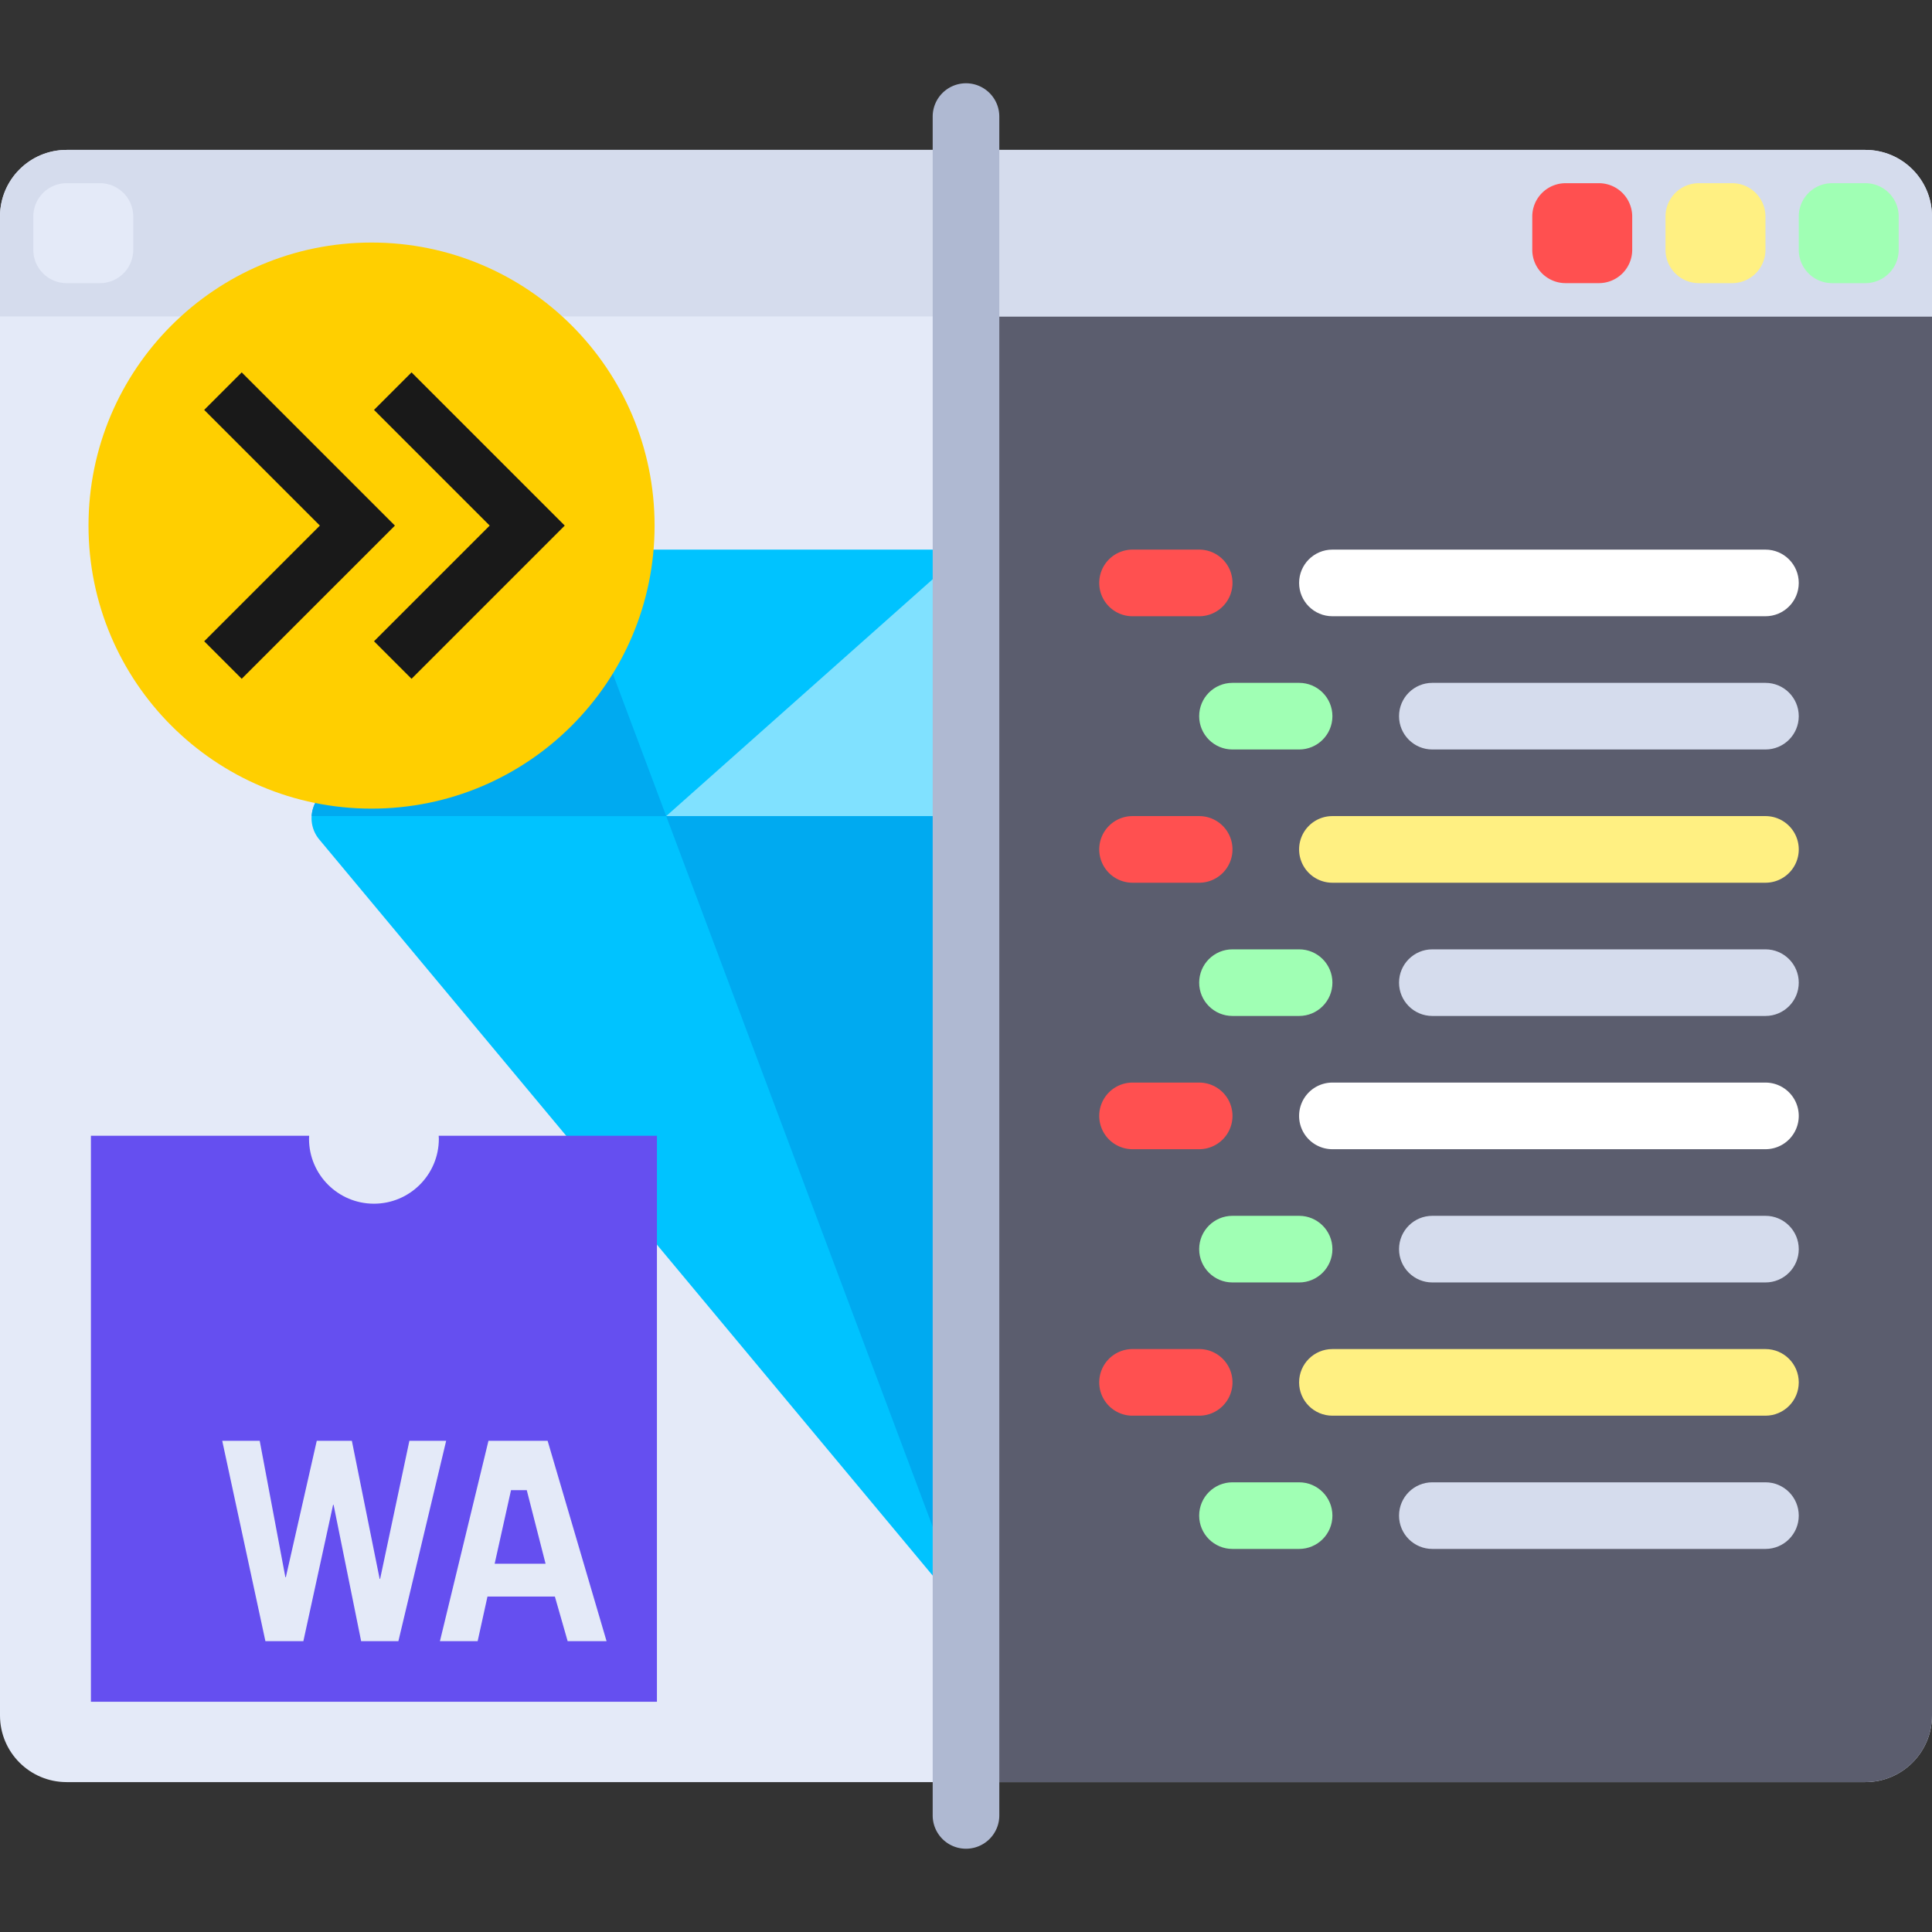 <svg xmlns="http://www.w3.org/2000/svg" xml:space="preserve" viewBox="0 0 512 512" height="60" width="60"><rect x="0" y="0" width="512" height="512" fill="#333333" stroke="none"/><path d="M494.345 472.276H17.655C7.904 472.276 0 464.372 0 454.621V57.379c0-9.751 7.904-17.655 17.655-17.655h476.69c9.751 0 17.655 7.904 17.655 17.655V454.62c0 9.752-7.904 17.656-17.655 17.656z" style="fill:#e4eaf8"/><path d="M494.345 472.276H256V83.862h256v370.759c0 9.751-7.904 17.655-17.655 17.655z" style="fill:#5b5d6e"/><path d="M512 83.862H0V57.379c0-9.751 7.904-17.655 17.655-17.655h476.69c9.751 0 17.655 7.904 17.655 17.655v26.483z" style="fill:#d5dced"/><path d="M26.483 75.034h-8.828a8.829 8.829 0 0 1-8.828-8.828v-8.828a8.829 8.829 0 0 1 8.828-8.828h8.828a8.829 8.829 0 0 1 8.828 8.828v8.828a8.829 8.829 0 0 1-8.828 8.828z" style="fill:#e4eaf8"/><path d="M423.724 75.034h-8.828a8.829 8.829 0 0 1-8.828-8.828v-8.828a8.829 8.829 0 0 1 8.828-8.828h8.828a8.829 8.829 0 0 1 8.828 8.828v8.828a8.828 8.828 0 0 1-8.828 8.828z" style="fill:#ff5050"/><path d="M459.034 75.034h-8.828a8.829 8.829 0 0 1-8.828-8.828v-8.828a8.829 8.829 0 0 1 8.828-8.828h8.828a8.829 8.829 0 0 1 8.828 8.828v8.828a8.827 8.827 0 0 1-8.828 8.828z" style="fill:#fff082"/><path d="M494.345 75.034h-8.828a8.829 8.829 0 0 1-8.828-8.828v-8.828a8.829 8.829 0 0 1 8.828-8.828h8.828a8.829 8.829 0 0 1 8.828 8.828v8.828a8.829 8.829 0 0 1-8.828 8.828z" style="fill:#a0ffb4"/><path d="m144.898 150.826-59.75 59.75a8.826 8.826 0 0 0-.54 11.893L256 428.138V145.655h-98.618a17.66 17.66 0 0 0-12.484 5.171z" style="fill:#00c3ff"/><path d="m256 145.655-79.448 70.621H256z" style="fill:#80e1ff"/><path d="m176.552 216.276-25.97-69.254a17.64 17.64 0 0 0-5.681 3.801L85.15 210.575c-1.578 1.578-2.415 3.619-2.543 5.7l93.945.001zm0 0L256 428.138V216.276z" style="fill:#00aaf0"/><path d="M256 489.931a8.826 8.826 0 0 1-8.828-8.828V30.897A8.826 8.826 0 0 1 256 22.069a8.826 8.826 0 0 1 8.828 8.828v450.207a8.826 8.826 0 0 1-8.828 8.827z" style="fill:#afb9d2"/><path d="M317.793 163.31h-17.655c-4.879 0-8.828-3.953-8.828-8.828s3.948-8.828 8.828-8.828h17.655c4.879 0 8.828 3.953 8.828 8.828s-3.948 8.828-8.828 8.828zm0 70.621h-17.655a8.826 8.826 0 0 1-8.828-8.828 8.826 8.826 0 0 1 8.828-8.828h17.655a8.826 8.826 0 0 1 8.828 8.828 8.826 8.826 0 0 1-8.828 8.828z" style="fill:#ff5050"/><path d="M344.276 198.621h-17.655c-4.879 0-8.828-3.953-8.828-8.828s3.948-8.828 8.828-8.828h17.655c4.879 0 8.828 3.953 8.828 8.828s-3.949 8.828-8.828 8.828z" style="fill:#a0ffb4"/><path d="M467.862 163.31H353.103c-4.879 0-8.828-3.953-8.828-8.828s3.948-8.828 8.828-8.828h114.759c4.879 0 8.828 3.953 8.828 8.828s-3.948 8.828-8.828 8.828z" style="fill:#fff"/><path d="M467.862 233.931H353.103a8.826 8.826 0 0 1-8.828-8.828 8.826 8.826 0 0 1 8.828-8.828h114.759a8.826 8.826 0 0 1 8.828 8.828 8.826 8.826 0 0 1-8.828 8.828z" style="fill:#fff082"/><path d="M467.862 198.621h-88.276c-4.879 0-8.828-3.953-8.828-8.828s3.948-8.828 8.828-8.828h88.276c4.879 0 8.828 3.953 8.828 8.828s-3.948 8.828-8.828 8.828z" style="fill:#d5dced"/><path d="M344.276 269.241h-17.655c-4.879 0-8.828-3.953-8.828-8.828s3.948-8.828 8.828-8.828h17.655c4.879 0 8.828 3.953 8.828 8.828s-3.949 8.828-8.828 8.828z" style="fill:#a0ffb4"/><path d="M467.862 269.241h-88.276c-4.879 0-8.828-3.953-8.828-8.828s3.948-8.828 8.828-8.828h88.276c4.879 0 8.828 3.953 8.828 8.828s-3.948 8.828-8.828 8.828z" style="fill:#d5dced"/><path d="M317.793 304.552h-17.655a8.826 8.826 0 0 1-8.828-8.828 8.826 8.826 0 0 1 8.828-8.828h17.655a8.826 8.826 0 0 1 8.828 8.828 8.826 8.826 0 0 1-8.828 8.828zm0 70.62h-17.655c-4.879 0-8.828-3.953-8.828-8.828s3.948-8.828 8.828-8.828h17.655c4.879 0 8.828 3.953 8.828 8.828s-3.948 8.828-8.828 8.828z" style="fill:#ff5050"/><path d="M344.276 339.862h-17.655c-4.879 0-8.828-3.953-8.828-8.828s3.948-8.828 8.828-8.828h17.655c4.879 0 8.828 3.953 8.828 8.828s-3.949 8.828-8.828 8.828z" style="fill:#a0ffb4"/><path d="M467.862 304.552H353.103a8.826 8.826 0 0 1-8.828-8.828 8.826 8.826 0 0 1 8.828-8.828h114.759a8.826 8.826 0 0 1 8.828 8.828 8.826 8.826 0 0 1-8.828 8.828z" style="fill:#fff"/><path d="M467.862 375.172H353.103c-4.879 0-8.828-3.953-8.828-8.828s3.948-8.828 8.828-8.828h114.759c4.879 0 8.828 3.953 8.828 8.828s-3.948 8.828-8.828 8.828z" style="fill:#fff082"/><path d="M467.862 339.862h-88.276c-4.879 0-8.828-3.953-8.828-8.828s3.948-8.828 8.828-8.828h88.276c4.879 0 8.828 3.953 8.828 8.828s-3.948 8.828-8.828 8.828z" style="fill:#d5dced"/><path d="M344.276 410.483h-17.655c-4.879 0-8.828-3.953-8.828-8.828s3.948-8.828 8.828-8.828h17.655c4.879 0 8.828 3.953 8.828 8.828s-3.949 8.828-8.828 8.828z" style="fill:#a0ffb4"/><path d="M467.862 410.483h-88.276c-4.879 0-8.828-3.953-8.828-8.828s3.948-8.828 8.828-8.828h88.276c4.879 0 8.828 3.953 8.828 8.828s-3.948 8.828-8.828 8.828z" style="fill:#d5dced"/><g transform="translate(23.456 64.278) scale(.586)"><circle cx="128" cy="128" r="128" fill="#ffcf00"/><path fill="#191919" d="M69.285 58.715 138.571 128l-69.286 69.285-16.97-16.97L104.629 128 52.315 75.685Zm76.8 0L215.371 128l-69.286 69.285-16.97-16.97L181.429 128l-52.314-52.315Z"/></g><path fill="#654ff0" d="M116.258 300.984h57.837v149.998h-150V300.984h57.838c-.011.268-.04.533-.04.805 0 9.501 7.702 17.204 17.203 17.204 9.5 0 17.203-7.703 17.203-17.204 0-.272-.028-.537-.041-.805zm34.176 133.945h10.311l-15.62-53.105H129.45l-12.863 53.105h9.995l2.604-11.825h17.863zm-54.727 0h9.868l12.662-53.105h-9.743l-7.755 36.594h-.127l-7.365-36.594h-9.3l-8.194 36.147h-.127l-6.8-36.147h-9.932l11.444 53.105h10.058l7.879-36.147h.127zm39.717-40.015h4.178l4.981 19.488H131.09z" style="stroke-width:.586"/></svg>